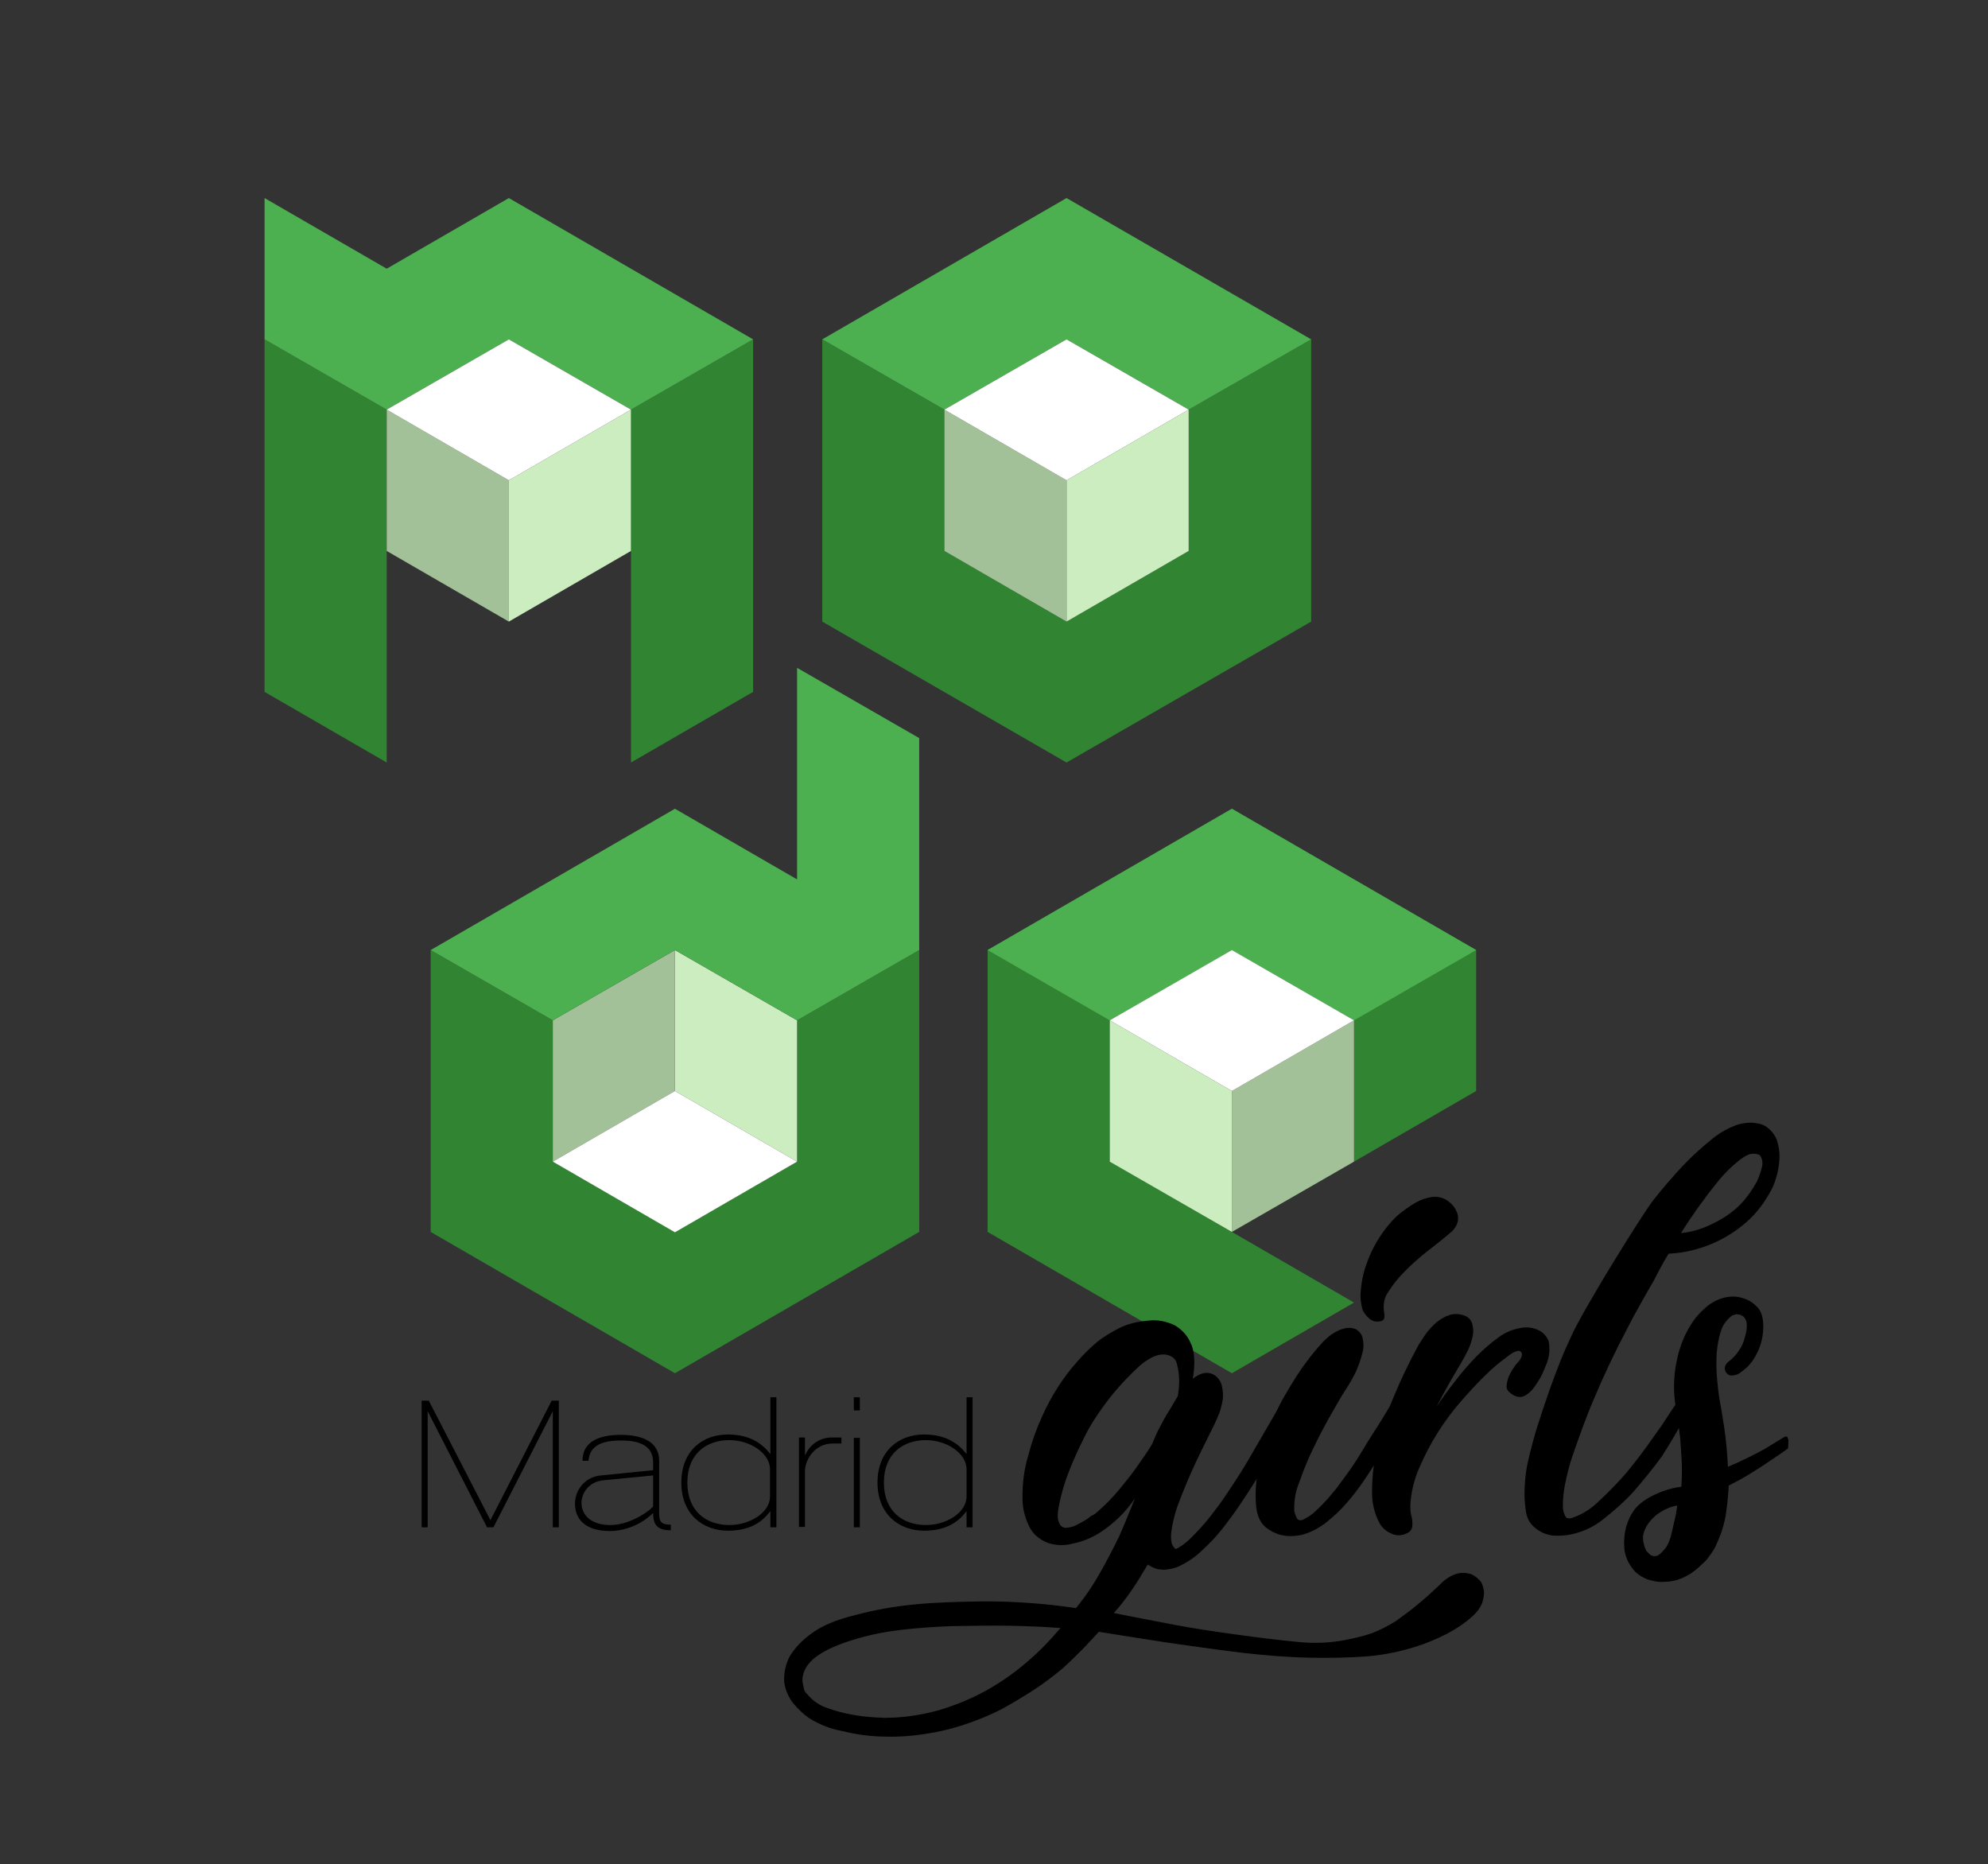 <?xml version="1.0" encoding="utf-8"?>
<!-- Generator: Adobe Illustrator 21.1.0, SVG Export Plug-In . SVG Version: 6.00 Build 0)  -->
<svg version="1.1" xmlns="http://www.w3.org/2000/svg" xmlns:xlink="http://www.w3.org/1999/xlink" x="0px" y="0px"
	 viewBox="0 0 529 496" style="enable-background:new 0 0 529 496;" xml:space="preserve">
<rect x="0" y="0" width="529" height="496" fill="#333333" stroke="none"/>
<style type="text/css">
	.st0{fill:#318431;}
	.st1{fill:#4CAF50;}
	.st2{fill:#A3C199;}
	.st3{fill:#CCEDC0;}
	.st4{fill:#FFFFFF;}
</style>
<g id="Layer_2">
</g>
<g id="Capa_1">
	<title>logo sq col</title>
	<polygon class="st0" points="70.4,90.3 70.4,184.1 102.9,202.9 102.9,109 	"/>
	<polygon class="st0" points="200.4,90.3 200.4,184.1 167.9,202.9 167.9,109 	"/>
	<polygon class="st1" points="135.4,52.7 200.4,90.3 167.9,109 135.4,90.3 102.9,109 70.4,90.3 70.4,52.7 102.9,71.5 	"/>
	<polygon class="st2" points="102.9,109 135.4,127.8 135.4,165.4 102.9,146.6 	"/>
	<polygon class="st3" points="167.9,109 135.4,127.8 135.4,165.4 167.9,146.6 	"/>
	<polygon class="st0" points="348.9,90.3 348.9,165.4 283.8,202.9 218.8,165.4 218.8,90.3 251.3,109 251.3,146.6 283.8,165.4 
		316.3,146.6 316.3,109 	"/>
	<polygon class="st3" points="316.3,109 283.8,127.8 283.8,165.4 316.3,146.6 	"/>
	<polygon class="st2" points="251.3,109 283.8,127.8 283.8,165.4 251.3,146.6 	"/>
	<polygon class="st1" points="283.8,52.7 348.9,90.3 316.3,109 283.8,90.3 251.3,109 218.8,90.3 	"/>
	<polygon class="st0" points="244.6,252.8 244.6,327.8 179.6,365.4 114.6,327.8 114.6,252.8 147.1,271.5 147.1,309.1 179.6,327.8 
		212.1,309.1 212.1,271.5 	"/>
	<polygon class="st3" points="212.1,309.1 179.6,290.3 179.6,252.8 212.1,271.5 	"/>
	<polygon class="st2" points="147.1,309.1 179.6,290.3 179.6,252.8 147.1,271.5 	"/>
	<polygon class="st1" points="179.6,215.2 212.1,234 212.1,177.7 244.6,196.4 244.6,252.8 212.1,271.5 179.6,252.8 147.1,271.5 
		114.6,252.8 	"/>
	<polygon class="st0" points="392.8,290.3 392.8,252.8 327.8,215.2 262.8,252.8 262.8,327.8 327.8,365.4 360.3,346.6 295.3,309 
		295.3,271.5 327.8,252.8 360.3,271.5 360.3,309.1 	"/>
	<polygon class="st2" points="360.3,271.5 327.8,290.3 327.8,327.8 360.3,309.1 	"/>
	<polygon class="st3" points="295.3,271.5 327.8,290.3 327.8,327.8 295.3,309.1 	"/>
	<polygon class="st1" points="327.8,215.2 392.8,252.8 360.3,271.5 327.8,252.8 295.3,271.5 262.8,252.8 	"/>
	<path d="M309.7,417.7c-0.4,0-0.9-0.1-1.3-0.1c-1.1-0.2-2.1-0.7-3-1.3c-1.3,2.2-2.6,4.4-4.1,6.6c-1.5,2.2-3.1,4.3-4.9,6.3
		c5.3,1.1,10.8,2.1,16.4,3.2c4.8,0.9,10.1,1.7,15.9,2.5s11.3,1.5,16.7,2c3.8,0.4,7.6,0.3,11.4-0.3c2.8-0.5,5.5-1.1,8.2-2
		c2.3-0.9,4.5-2,6.5-3.3c1.6-1.2,3.5-2.5,5.4-4.1c2-1.6,4.1-3.5,6.3-5.6c1.3-1.4,2.9-2.4,4.6-2.9c1.1-0.3,2.4-0.2,3.5,0.1
		c1.2,0.5,2.2,1.3,2.9,2.3c0.4,0.8,0.6,1.7,0.7,2.6c0,0.9-0.2,1.9-0.5,2.8c-0.5,1.3-1.4,2.5-2.5,3.5c-2.1,1.9-4.5,3.5-7,4.8
		c-2.8,1.4-5.6,2.6-8.6,3.5c-3.9,1.2-7.9,2-12,2.4c-5.2,0.4-10.4,0.5-15.6,0.4c-5.7-0.1-12-0.6-18.9-1.4c-4.1-0.5-8.3-1.1-12.7-1.7
		c-4.4-0.6-8.4-1.2-12.1-1.8c-4.3-0.7-8.5-1.3-12.6-2c-1.5,1.6-3,3.3-4.6,4.9s-3.3,3.3-5.1,4.9c-2.4,2-4.9,3.9-7.5,5.6
		c-2.8,1.8-5.6,3.5-8.5,5.1c-3.5,1.8-7.2,3.3-11,4.5c-3.1,1-6.3,1.7-9.6,2.2c-3.3,0.5-6.7,0.8-10.1,0.7c-4,0-8-0.5-11.9-1.5
		c-3-0.5-6-1.7-8.6-3.3c-1.8-1.2-3.3-2.7-4.6-4.3c-1.1-1.5-1.9-3.3-2.2-5.2c-0.2-2.4,0.3-4.8,1.4-7c1.4-2.3,3.3-4.3,5.5-5.9
		c2.7-2.1,6.7-3.9,12.2-5.2c5.2-1.4,10.5-2.3,15.8-2.8c5.1-0.5,11.2-0.7,18.4-0.8c8.1,0,16.3,0.6,24.3,1.8c2.5-3,4.7-6.3,6.6-9.7
		c1.9-3.4,3.5-6.5,4.9-9.4c1.5-3.4,2.9-6.8,4.2-10.1c-2.4,3.6-5.6,6.7-9.3,9.1c-2.2,1.4-4.6,2.4-7.1,2.9c-2.2,0.6-4.4,0.6-6.6-0.1
		c-2-0.7-3.7-2-4.8-3.8c-1.3-2.4-2.1-5.1-2.1-7.8c-0.1-4.1,0.4-8.1,1.6-12c0.9-3.5,2.1-6.8,3.6-10.1c1.2-2.7,2.6-5.3,4.2-7.8
		c1.5-2.3,3.1-4.5,4.9-6.5c1.6-1.9,3.4-3.7,5.4-5.4c1.8-1.5,3.9-2.7,6-3.8c2.4-1.2,5.1-1.8,7.8-2c2.4-0.3,4.9,0.2,7.1,1.3
		c1.8,1.1,3.3,2.7,4.1,4.6c1.1,2.2,1.3,5.4,0.6,9.6c0.8-0.7,1.7-1.2,2.8-1.5c0.9-0.2,1.9-0.1,2.8,0.4c1,0.6,1.8,1.6,2.1,2.8
		c0.3,1.2,0.4,2.4,0.3,3.6c-0.2,1.3-0.5,2.5-0.9,3.7c-0.5,1.2-0.9,2.2-1.3,3c-1.5,3.1-3.2,6.4-4.9,10c-1.7,3.6-3.1,7-4.3,10.1
		c-1.1,2.7-1.9,5.6-2.3,8.5c-0.3,2.5,0.1,4,1.2,4.7c1.2-0.6,2.3-1.4,3.3-2.3c1.2-1.1,2.3-2.3,3.5-3.6s2.4-2.8,3.5-4.3
		c1.2-1.5,2.3-3.1,3.3-4.6c2.5-3.7,5-7.6,7.4-11.9c1.9-3.3,3.6-6.2,5.1-8.8s2.7-4.5,3.6-5.9c0.1-0.2,0.3-0.4,0.6-0.4
		c0.5-0.2,1-0.1,1.5,0.1c0.5,0.2,0.6,0.8,0.3,1.7c-0.9,2.4-2,5.1-3.3,8.1c-1.2,2.5-2.7,5.4-4.6,8.7c-1.9,3.3-4.2,7-6.9,11
		c-1.6,2.4-3.3,4.7-5.1,7c-1.6,2-3.4,3.9-5.3,5.6c-1.7,1.7-3.7,3-5.9,4.1C312.7,417.3,311.2,417.6,309.7,417.7z M235.3,457.1
		c4.9,0,9.7-0.7,14.4-2c4.4-1.3,8.6-3,12.6-5.2c3.8-2.1,7.5-4.7,10.8-7.5c3.3-2.8,6.3-5.9,9.1-9.2c-4-0.3-8.5-0.5-13.2-0.6
		s-10.1,0-15.9,0.1c-10,0.4-17.7,1.3-23.1,2.8c-5.4,1.4-9.2,3-11.6,4.5c-2.9,1.8-4.5,3.9-4.8,6.2c-0.1,0.5-0.1,1.1,0,1.6l0.3,1.5
		c0.1,0.6,0.4,1.1,0.9,1.5c1.4,1.7,3.2,3,5.4,3.7c2.2,0.8,4.5,1.4,6.8,1.8C229.7,456.8,232.5,457,235.3,457.1z M292.2,402.1
		c2-1.7,3.8-3.6,5.5-5.6c1.7-2.1,3.3-4,4.6-5.9c1.5-2.1,3-4.2,4.3-6.4c0.6-1.5,1.2-2.9,2-4.4s1.5-2.9,2.3-4.1
		c0.9-1.5,1.7-2.8,2.5-4.2c0.1-0.5,0.2-1.2,0.3-2.3c0.1-1.1,0.1-2.2,0-3.3c-0.1-1.1-0.3-2.2-0.6-3.2c-0.2-0.8-0.8-1.5-1.7-1.9
		c-2.2-1-4.9-0.1-8,2.5c-3.7,3.4-7.1,7.1-10,11.2c-1.9,2.6-3.6,5.3-5,8.2c-1.5,3-2.9,6.1-4.1,9.2c-1,2.6-1.8,5.3-2.4,8.1
		c-0.5,2.4-0.6,4.1-0.1,5.1c0.3,1,1.2,1.6,2.2,1.4c1-0.1,2-0.4,2.8-0.9c0.6-0.3,1.2-0.6,1.8-1c0.6-0.3,1.1-0.7,1.7-1.2
		C291.1,403.1,291.7,402.6,292.2,402.1L292.2,402.1z"/>
	<path d="M350,407l-1.5,0.7c-1,0.4-2.1,0.8-3.2,0.9c-1.4,0.2-2.8,0.2-4.2-0.1c-1.6-0.4-3.1-1.1-4.4-2.2c-1.5-1.3-2.3-3.3-2.5-6.1
		c-0.2-3.1,0-6.3,0.6-9.3c0.7-3.5,1.7-7,2.9-10.4c1.1-3.2,2.5-6.3,4.2-9.2c2.2-3.8,4.1-6.8,5.8-9c1.4-1.9,2.9-3.7,4.5-5.4
		c0.9-0.9,1.8-1.7,2.9-2.3c0.8-0.5,1.7-0.9,2.6-1.1c1-0.3,2-0.2,2.9,0.1c1,0.5,1.8,1.4,2,2.5c0.3,1.3,0.3,2.7-0.1,4
		c-0.4,1.7-1,3.3-1.7,4.9c-0.9,1.8-1.9,3.6-3,5.2c-0.9,1.4-2.1,3.5-3.7,6.3s-3.1,5.7-4.6,8.8c-1.5,3-2.7,6.1-3.8,9.2
		c-1,2.4-1.4,4.9-1.3,7.5c0.1,0.7,0.4,1.4,0.7,2c0.4,0.7,1.2,0.7,2.3,0c0.8-0.4,1.5-0.9,2.2-1.5c0.8-0.7,1.5-1.4,2.3-2.2
		c0.9-0.9,1.7-1.8,2.5-2.8c0.8-0.9,1.5-1.8,2.2-2.8s1.5-2,2.2-3c1.5-2.1,2.9-4.3,4.2-6.5s2.7-4.3,3.9-6.2c1.2-1.9,2.2-3.6,3.1-5.1
		c0.7-1.2,1.5-2.3,2.4-3.4c0.1-0.1,0.2-0.1,0.3-0.1h0.9c0.2,0,0.4,0.1,0.6,0.1c0.5,0.3,0.7,0.8,0.6,1.3c-0.2,0.6-1,2.5-2.5,5.6
		c-0.7,1.5-1.5,3.3-2.5,5.2s-2.1,4-3.5,6.2c-1.4,2.2-2.8,4.4-4.3,6.5c-1.5,2.1-3.2,4.2-5,6.1c-0.8,0.8-1.5,1.5-2.3,2.2
		s-1.5,1.2-2.3,1.9C351.6,406,350.8,406.6,350,407z M385.6,319.8c0.9,0.7,1.6,1.6,2,2.6c0.4,0.8,0.5,1.8,0.3,2.7
		c-0.4,1.3-1.1,2.3-2.2,3.1c-1.6,1.4-3.5,2.9-5.7,4.6s-4.2,3.5-6.1,5.4c-1.7,1.7-3.2,3.5-4.5,5.6c-1.1,1.5-1.4,3.4-1.1,5.3
		c0.1,0.4,0.1,0.8,0.1,1.2c0,0.8-0.4,1.2-1.3,1.3c-1,0.2-2.1-0.1-2.8-0.8c-0.7-0.6-1.3-1.4-1.7-2.2c-0.5-1.7-0.7-3.5-0.5-5.2
		c0.2-2.3,0.6-4.5,1.4-6.7c0.8-2.4,1.9-4.8,3.3-7c1.4-2.3,3.1-4.4,5-6.2c1.5-1.3,3.2-2.5,4.9-3.5c1.4-0.8,2.9-1.3,4.4-1.5
		C382.8,318.3,384.4,318.8,385.6,319.8L385.6,319.8z"/>
	<path d="M405,360.4c0-0.4-0.2-0.7-0.6-0.9c-0.2-0.1-0.4-0.1-0.6,0c-0.5,0-1.5,0.5-3,1.7c-1.9,1.4-3.7,2.9-5.4,4.6
		c-2,1.9-4.1,4.2-6.4,6.8c-2.3,2.6-4.4,5.4-6.3,8.4c-1.9,3-3.6,6.2-5,9.5c-1.4,3.1-2.2,6.5-2.4,9.9v0.9c0,0.7,0.1,1.5,0.3,2.2
		c0.2,0.8,0.3,1.7,0.2,2.5c0,0.9-0.6,1.7-1.5,2c-1.3,0.7-2.9,0.7-4.2,0c-1.2-0.5-2.2-1.4-2.9-2.5c-1.5-2.7-2.2-5.8-2.1-8.9
		c0-3.1,0.3-6.2,0.9-9.2c1-5.2,2.6-10.2,4.6-15.1c2-4.9,4.3-9.7,6.8-14.3c0.6-1,1.3-2,2.1-3.2c0.8-1.1,1.8-2.1,2.8-3
		c1-0.8,2.2-1.5,3.4-1.9c1.3-0.4,2.6-0.3,3.8,0.1c1.1,0.3,2,1.2,2.3,2.4c0.3,1.1,0.3,2.3,0,3.5c-0.3,1.2-0.7,2.5-1.3,3.6
		c-0.5,1-1,2-1.6,3c-2.3,3.8-4.5,7.7-6.7,11.9c1.5-2.3,3.2-4.6,5.1-7c1.7-2.3,3.6-4.4,5.6-6.5c1.8-1.8,3.7-3.5,5.8-5
		c1.7-1.3,3.6-2.1,5.7-2.5c1.7-0.4,3.5-0.2,5.1,0.6c1.2,0.6,2.1,1.6,2.6,2.9c0.4,2.1,0.2,4.3-0.7,6.3c-0.8,2.2-1.9,4.3-3.3,6.1
		c-0.4,0.6-1,1.2-1.6,1.6c-0.5,0.4-1.1,0.7-1.7,0.8c-0.7,0.1-1.5-0.1-2.1-0.5c-1.3-0.7-1.9-1.5-1.8-2.5c0.1-1.1,0.4-2.2,0.9-3.1
		c0.6-1.1,1.2-2.1,2-3C404.5,362,404.9,361.2,405,360.4z"/>
	<path d="M439.9,319.4c2.5-3.2,5.2-6.3,8-9.3c2.3-2.4,4.8-4.7,7.4-6.8c1.9-1.6,4.1-2.9,6.4-3.8c1-0.4,2-0.6,3-0.7
		c0.9-0.1,1.9-0.1,2.8,0.1c1,0.1,2,0.5,2.8,1.1c1.1,0.9,2,2,2.5,3.3c0.5,1.6,0.8,3.2,0.7,4.9c-0.1,2.6-0.7,5.1-1.7,7.5
		c-1.5,3.1-3.5,6-5.9,8.4c-5.9,5.7-13.7,9.1-21.9,9.5c-1.4,2.3-2.7,4.7-3.9,7.1c-1.2,2-2.4,4.2-3.7,6.5c-1.3,2.3-2.5,4.5-3.5,6.5
		c-3.3,6.3-6.2,12.4-8.7,18.4c-1.1,2.5-2.1,5.1-3.1,7.8c-1,2.7-1.9,5.3-2.8,7.9c-0.8,2.4-1.4,4.9-1.9,7.4c-0.4,2.1-0.6,4.2-0.5,6.3
		c0.1,0.7,0.3,1.3,0.6,1.9c0.3,0.7,1,0.8,2.1,0.4c2.6-0.9,5-2.5,7-4.5c2.5-2.3,4.8-4.7,7-7.2c2.5-3,5-6.3,7.5-9.9
		c1.4-1.9,2.7-3.8,3.9-5.7s2.4-3.5,3.5-5c0.3-0.4,0.6-0.7,0.9-1c0.5-0.5,0.9-0.7,1.3-0.6c0.4,0.2,0.8,0.6,1.1,1
		c0.3,0.5,0.3,1.2-0.2,2.2c-0.8,1.6-1.6,3.1-2.6,4.8c-0.8,1.3-1.7,2.9-2.7,4.6c-1,1.7-2,3.3-3,4.9c-2.4,3.3-5,6.5-7.7,9.6
		c-2.4,2.6-5,4.9-7.8,7.1c-2.5,2.1-5.5,3.5-8.8,4.2c-1.5,0.3-3.1,0.4-4.7,0.3c-1.9-0.2-3.7-1-5.1-2.3c-1.3-1.1-2-2.7-2.2-4.4
		c-0.3-2-0.4-4-0.3-6c0.1-2.5,0.4-5.1,1-7.5c0.7-3,1.5-6.1,2.5-9.2s2-6.2,3-9s2-5.5,3-8s1.9-4.5,2.7-6.2
		C421,348.8,437.2,322.8,439.9,319.4z M463.1,320.5c1.7-1.8,3.2-3.9,4.4-6.1c0.6-1.3,1.1-2.7,1.4-4.1c0.2-1,0-2.1-0.6-2.9
		c-0.5-0.3-1.1-0.4-1.7-0.4c-0.8-0.1-2,0.4-3.6,1.6c-2.3,1.8-4.4,3.9-6.2,6.2c-3.4,4.2-6.6,8.7-9.5,13.3c2.3-0.2,4.6-0.8,6.7-1.7
		c1.7-0.7,3.4-1.6,5-2.6C460.4,322.9,461.8,321.8,463.1,320.5L463.1,320.5z"/>
	<path d="M449.9,418.7c-1.1,0.7-2.3,1.3-3.6,1.7c-1.1,0.3-2.2,0.5-3.3,0.5c-1.1,0.1-2.2,0-3.3-0.3c-1.7-0.3-3.3-1.2-4.6-2.4
		c-1-1.1-1.8-2.3-2.3-3.7c-0.4-1-0.6-2.1-0.6-3.2c-0.1-0.9,0-1.8,0.1-2.8c0.1-0.9,0.3-1.9,0.6-2.8c0.4-1.2,0.9-2.4,1.6-3.4
		c0.9-1.4,2.2-2.5,3.6-3.4c2.8-1.7,6-2.9,9.3-3.3c0.2-2.8,0.2-5.6,0-8.4c-0.1-1.5-0.2-3-0.3-4.5c-0.3-2.7-0.6-4.8-0.9-6.4
		c-0.2-1-0.3-1.8-0.4-2.6c-0.6-4-0.4-8.2,0.5-12.2c0.7-3.2,1.9-6.3,3.7-9.1c1-1.7,2.3-3.1,3.8-4.4c1.2-1.1,2.7-2,4.3-2.5
		c1.8-0.6,3.8-0.7,5.6-0.1c1.4,0.4,2.6,1.1,3.6,2.1c1.3,1.1,1.9,2.9,1.9,5.4c0,1.1-0.1,2.2-0.3,3.2c-0.3,1.6-0.9,3.2-1.7,4.6
		c-0.5,1-1.2,1.9-2,2.8c-0.7,0.7-1.5,1.3-2.3,1.9c-0.6,0.4-1.4,0.6-2.2,0.6c-0.5,0-0.9-0.2-1.2-0.6c-0.6-0.6-0.7-1.5-0.3-2.2
		c0.2-0.4,0.5-0.7,0.9-1c1-0.8,1.9-1.7,2.6-2.8c0.8-1.1,1.3-2.3,1.6-3.6c0.4-1.2,0.6-2.4,0.5-3.7c-0.1-0.7-0.4-1.3-0.9-1.8
		c-0.3-0.2-0.6-0.4-1-0.5c-0.3,0-0.6-0.1-0.9-0.1c-0.4,0.1-0.7,0.2-1,0.3c-1.4,1-2.5,2.4-3,4c-0.7,2-1,4-1.2,6.1
		c-0.1,2.2-0.1,4.4,0.1,6.7c0.2,2.2,0.4,4.1,0.7,5.8c0.3,1.5,0.7,3.9,1.2,7.2s0.8,6.7,1,10.5c3.3-1.4,6.6-3,9.7-4.7
		c2-1.2,3.6-2.2,4.9-3c0.6-0.4,1-0.5,1.2-0.2c0.2,0.3,0.3,0.7,0.3,1.1c0,0.6-0.1,1.3-0.1,1.9c-1.6,1.2-3.3,2.3-5.1,3.5
		c-1.5,1.1-3.2,2.1-5.1,3.3s-3.7,2.1-5.6,3.1c-0.1,2.2-0.3,4.4-0.6,6.5c-0.2,2-0.7,3.9-1.3,5.8c-0.5,1.4-1.1,2.7-1.7,4.1
		c-0.7,1.3-1.6,2.5-2.5,3.6C452.5,416.6,451.3,417.8,449.9,418.7z M437.7,411.8c0.1,0.3,0.3,0.6,0.4,0.9c0.2,0.2,0.4,0.4,0.7,0.7
		c0.2,0.3,0.6,0.5,0.9,0.6c0.7,0.2,1.5,0,2-0.5c0.6-0.5,1.1-1.1,1.6-1.7c0.6-0.9,1-2,1.3-3c0.3-1.1,0.5-2.1,0.7-3s0.4-1.8,0.6-2.6
		c0.2-1,0.3-1.8,0.4-2.6c-1.8,0.3-3.5,1.1-5,2.1c-1,0.7-1.9,1.6-2.7,2.7c-0.7,1-1.2,2.1-1.4,3.3c0,0.5,0,1,0.1,1.6
		C437.4,410.7,437.5,411.3,437.7,411.8L437.7,411.8z"/>
	<path d="M130.5,404.5l16.3-31.8h1.9v33.7h-1.6v-30.9l-15.8,30.9h-1.7l-15.8-30.9v30.9h-1.6v-33.7h1.9L130.5,404.5z"/>
	<path d="M175.4,402.6c0,2.1,0.3,3.1,3.1,3.1v1.5c-3.9,0-4.7-1.8-4.7-4.6c-3.1,3-7.2,4.7-11.4,4.8c-6.5,0-9.4-3-9.4-7.3
		c0-3.9,3-7.2,6.9-7.5l13.9-1.4v-2c0-4.5-3.5-5.9-8.6-5.9c-4.9,0-8.3,1.3-8.6,5.4H155c0-5,4.2-6.9,10.2-6.9s10.2,2,10.2,6.9
		L175.4,402.6z M173.8,400.8v-8.2l-13.3,1.3c-7.4,0.7-8.6,11.9,1.9,11.9C168.3,405.8,173.8,401.2,173.8,400.8L173.8,400.8z"/>
	<path d="M193.7,381.7c6.2,0,9.4,2.8,11.2,5.1h0.1v-15h1.6v34.6h-1.6v-4.2h-0.1c-1.8,2.4-4.9,5.1-11.2,5.1
		c-6.6,0-12.4-4.3-12.4-12.8S187,381.7,193.7,381.7z M204.9,398.2V391c0-4.4-5.4-7.8-10.8-7.8c-6.1,0-11.2,3.6-11.2,11.3
		s5.1,11.3,11.2,11.3C199.5,405.8,204.9,402.5,204.9,398.2z"/>
	<path d="M223.9,382.6v1.5h-2.3c-4.8,0-7.4,4.3-7.4,7.4v14.8h-1.6v-23.8h1.6v4.6h0.1c1.3-2.9,4.1-4.7,7.3-4.6H223.9z"/>
	<path d="M228.8,375.3h-1.6v-3.5h1.6V375.3z M227.2,382.6h1.6v23.8h-1.6V382.6z"/>
	<path d="M245.9,381.7c6.2,0,9.4,2.8,11.2,5.1h0.1v-15h1.6v34.6h-1.6v-4.2h-0.1c-1.8,2.4-4.9,5.1-11.2,5.1
		c-6.6,0-12.4-4.3-12.4-12.8S239.2,381.7,245.9,381.7z M257.2,398.2V391c0-4.4-5.4-7.8-10.8-7.8c-6.1,0-11.2,3.6-11.2,11.3
		s5.1,11.3,11.2,11.3C251.8,405.8,257.2,402.5,257.2,398.2L257.2,398.2z"/>
	<polygon class="st4" points="102.9,109 135.4,90.3 167.9,109 135.4,127.8 	"/>
	<polygon class="st4" points="251.3,109 283.8,90.3 316.3,109 283.8,127.8 	"/>
	<polygon class="st4" points="147.1,309.1 179.6,290.3 212.1,309.1 179.6,327.9 	"/>
	<polygon class="st4" points="295.3,271.5 327.8,252.8 360.3,271.5 327.8,290.3 	"/>
</g>
</svg>
